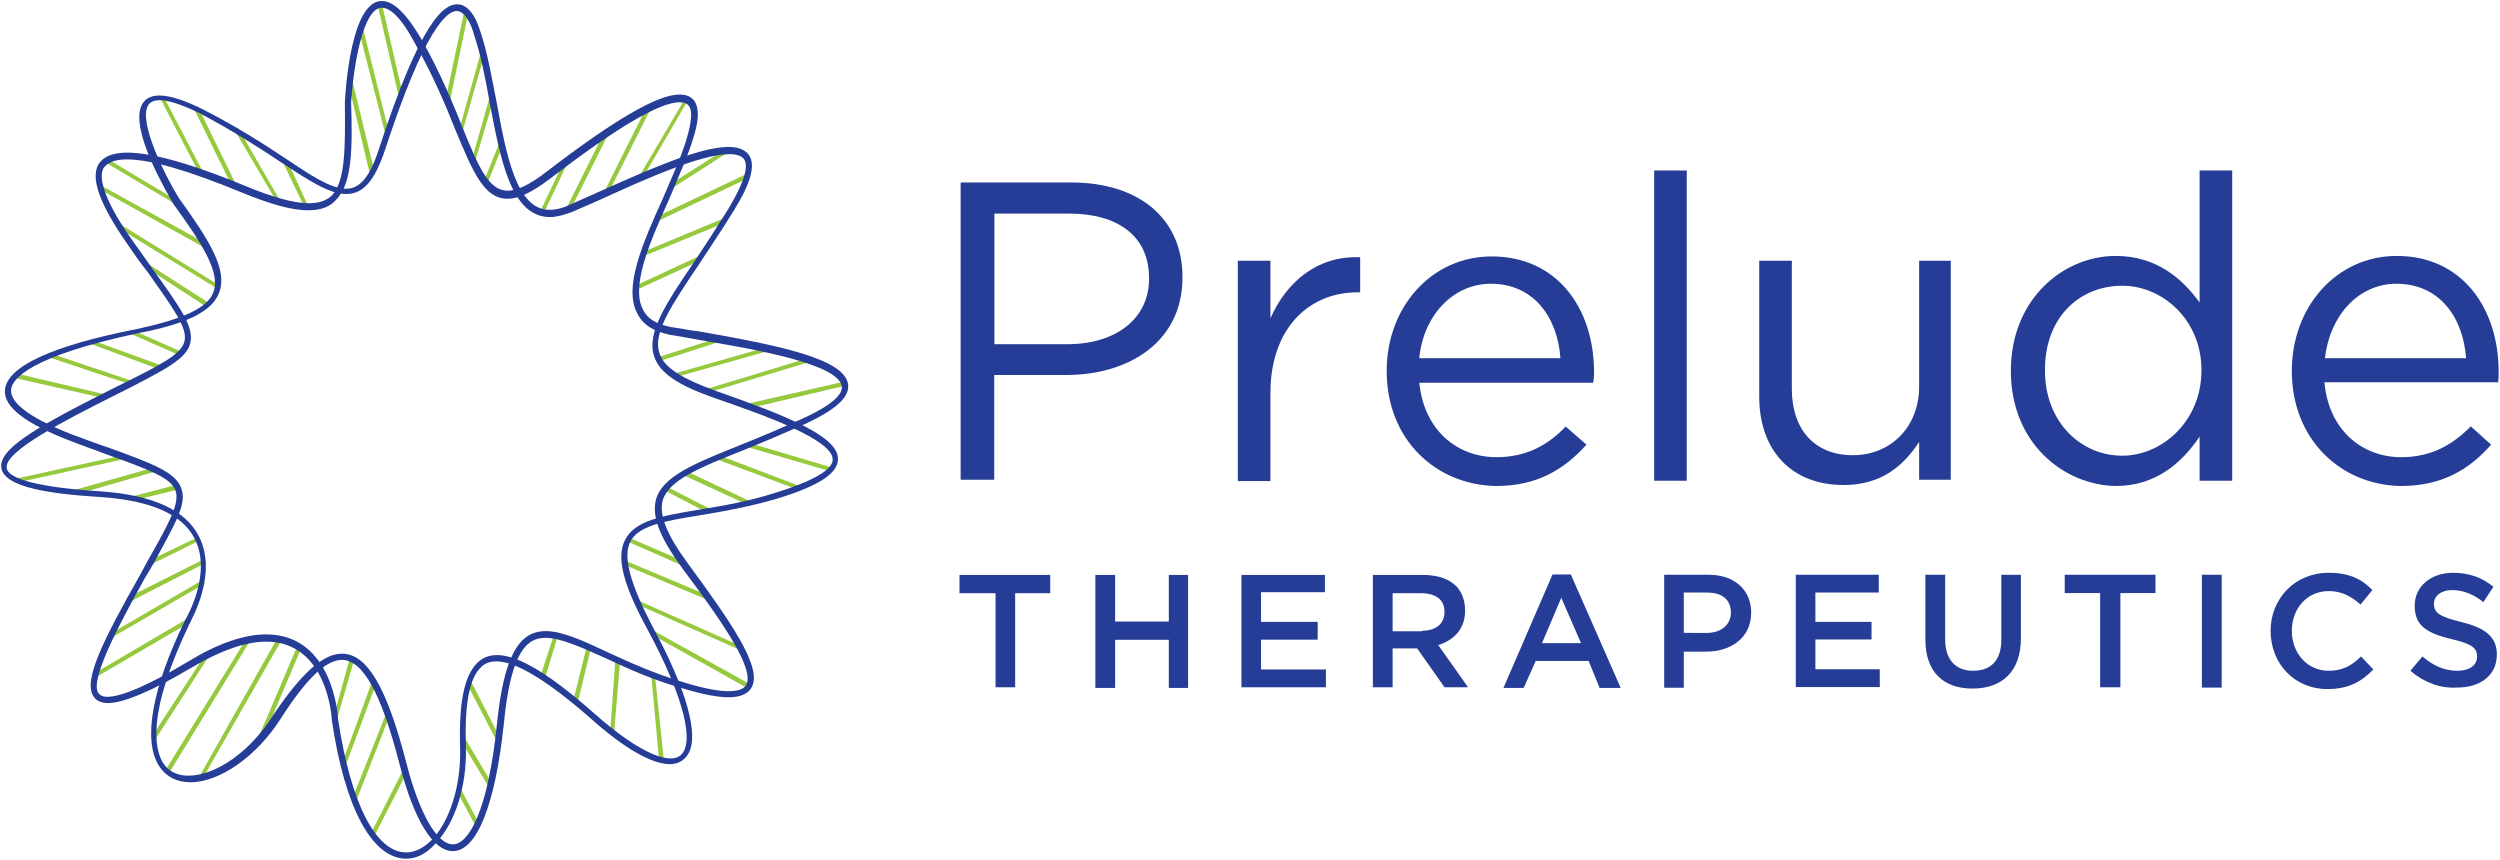<svg version="1.2" xmlns="http://www.w3.org/2000/svg" viewBox="0 0 1518 522" width="1518" height="522">
	<title>Prelude Corporate Presentation - Q3 15AUG22-1-pdf-svg</title>
	<defs>
		<clipPath clipPathUnits="userSpaceOnUse" id="cp1">
			<path d="m-299.4-198.3h5598.16v3149.5h-5598.16z"/>
		</clipPath>
	</defs>
	<style>
		.s0 { fill: #96c93d } 
		.s1 { fill: #253d97 } 
	</style>
	<g id="Clip-Path: Page 1" clip-path="url(#cp1)">
		<g id="Page 1">
			<path id="Path 7" class="s0" d="m79.6 200.1l31.5 13.9-0.6 2.4-31.7-14zm18.9 24.8l-44.3-16.4 0.6-2.3 0.9 0.3 44 16zm-67.4-7.5l-0.8-0.6 0.8-2.4 0.6 0.6c23.6 7.9 48.1 16.1 49.3 16.6h0.9v0.9l0.3 0.6-1.2 0.6c-0.6 0-1.5 0-49.9-16.3zm32.4 24.5l-55.4-12.6 0.6-2.9 0.9 0.3 55.6 13.1-0.8 2.6zm12.2 36.8l-65.3 14.3-0.6-2.4 66.5-14.5 0.3 2.3zm22.7 6.4l-0.8 0.3-52.8 15.2-0.9-2.4 0.9-0.6 50.4-14.2c0.9 1.1 2.1 1.7 3.2 1.7zm-18 16.3l27.9-7.3 0.6 3-27.7 6.7zm8.8 39.6l31.5-15.1 1.1 2-31.5 15.5zm36.2 0.5l-47.2 24.2-1.2-2.6 46.9-23.6zm-59.1 43.7l56.5-32.9 1.5 2.3-0.9 0.3-56.9 33-1.1-2.1zm48.4-7l-56.9 33.3-1.4-2.4 0.8-0.2 57.2-33.6 1.2 2.3zm12.2 20.2l-32.7 50.7-2.3-1.7 0.6-0.6 32.9-50.5 1.8 1.2zm24.8-9l-49.3 80.4-2.3-1.4 0.3-0.6 49.5-80.5 2.1 1.2zm19.2-0.6l-48.7 85.4-2.3-1.1 0.6-0.6 47.5-84.3 0.3 0.3c0.6 0.3 0.9 0.3 2.6 0.3zm9.9 2.9l2.4 1.2-25.1 59.2-2.4-0.9v-0.6zm34.2 9.1l-10.8 37.3-2.4-0.3 0.3-0.9 10.5-37.9 2.4 0.9zm13.4 14.3l-19 51-2.3-0.9 0.3-0.8 18.6-50.8 2.4 0.9zm8.7 18.1l-21 53.6-2.6-0.8 0.3-0.6 21-53.1zm7.9 33.8l2.6 1.2-0.6 0.9-20.1 39.3-2.3-1.1zm34.4 11.3l11.9 22.5-2.3 1.2-12-22.5zm0-29.4l2.4-1.5 17.7 29.7-2.3 1.5zm6.7-35l18.1 35.3-2.3 1.4-18.7-36.1 2.3-1.5zm50.5-29.1l2.3 0.6-8.2 27.1-2.9-0.9zm19.9 6.7l2.6 0.9-8.5 35-2.9-0.3zm17.2 8.1h2.9v1.2l-3.8 44.9-2.3-0.3v-0.8zm23.9 9.6l5.6 53.3-2.4 0.3-0.6-1.1-4.9-53.4h2.3zm-0.6-26.2l59.2 32.9-1.2 2.6-60.3-33.8 1.7-2.3zm52.2 11.6l-63.2-28 0.5-2.3 0.9 0.3 63.9 28.3-1.2 2.3zm-18.1-29.7l-53.3-22.5 1.1-2.3 52.8 22.2zm-49.3-38.5l35.6 15.4-1.2 2.6-0.8-0.5-35.3-15.5 1.2-2.3zm48.6-14.6l-27.9-14.6 1.1-2.3 28 14.3zm-14.9-26.3l40.9 19.3-1.2 2.3-41.1-19zm19.5-9.6l51.6 19.6-0.8 2.3-51.7-19.3zm20.7-6.7l50.2 14.9-0.9 2.3-50.7-14.8 0.9-2.7zm-2.7-23.9l58.9-13.4 0.9 2.4-59.2 13.9zm-25.3-8.7l64.1-19.5 0.9 2.3-0.9 0.3-63.6 19.2zm-18.9-9.6l58.3-16.6 0.9 2.3-58.9 16.6zm-9.9-9.9l39-12.5 0.6 2.6h-0.6l-38.2 12.3zm-14-43.2l40.3-18.7 1.2 2.4-40.3 18.6zm55.7-38.8l-50.1 20.5-0.6-2.4 50.4-21 1.2 2.4zm-42.6-3.2l56-26.6 1.2 2.4-56.3 26.8zm9-20.1l35-22.2 1.5 2-35.6 22.8-1.8-2.1zm-18.6-5.2l28-47.5 1.7 1.1-27.7 47.6zm6.7-40.6l-26.2 52.2-2.3-1.1 26.5-53.1 2.6 1.1zm-25.9 15.8l-23.4 46.7-2.3-1.2 0.3-0.6 23.3-46.9 2.7 1.1zm-39.4 48.4l-2.3-0.8 15.4-32.4 2.3 0.6-0.5 1.1zm-24.2-42.8l-10 24.8-2.3-0.9 11.1-27.4q0 2.3 1.2 3.5zm-19.3 10.5l11.4-40.3 2.3 0.3v1.5l-11.9 39.9-2.4-0.9zm-7.8-18l14-49.9 2.3 0.9-0.3 0.9-14 49.2-2.3-0.5zm5.8-72.1l-11.4 55.1-2.6-0.3v-0.8l11.7-55.4q1.1 1.4 2.3 1.4zm-55.1-5.2l2.6-0.6 12.8 55.4-2.6 0.6zm4.4 77.3l-16-62.7 2.6-0.3 0.3 0.6 15.7 62.9-2.3 0.3zm-8.8 26.6l-13.7-57.5 2.7-0.6 14 57.5zm-50.5-9.3l13.1 28.5-2.3 1.2v-0.6l-13.7-28.6 2.6-1.1zm-6.1 25.6l-25.7-43.7 2.4-1.2 0.3 0.9 25.3 43.7-2 1.2zm-50.5-56.9l2.4-1.4 23.6 48.4-2.3 1.2zm6.1 39.6l-2.3 1.2-0.3-0.9-23.9-46.1h2c0.3 0 0.3 0 0.6 0zm-16.3 19l-44.1-26.3 1.8-2.3 0.6 0.9 43.7 26.2-1.5 2.4zm16.7 25.9l-64.8-36.1 1.2-2.1 65.6 36.2-1.2 2.3zm6.7 24.2l-60.3-37 1.4-2.1 0.9 0.6 60.1 37.1-1.2 1.7zm-5.5 11.7l-38.2-24.8 1.1-2.3 39.4 25.3-1.7 2.7z"/>
			<path id="Path 20" fill-rule="evenodd" class="s1" d="m246.7 521.4c-20.7 0-37.3-30.6-45.2-84 0-2-2.9-47.8-39.9-47.8-12.3 0-27.4 5.3-44.3 15.2-25.4 15.1-42.6 22.1-51.7 22.1-4.3 0-7.2-1.4-9-4.3-5.8-9.7 5-32.1 28.6-73.8l4.6-8.5c12.9-22.7 19.6-35 16.7-42.6-2.7-7.5-15.8-12.5-42.6-22.1-6.1-2.4-13.1-4.7-20.4-7.6-28.3-10.8-41.4-21-40.5-31.2 1.1-14 27.9-26.8 80.1-37 28.6-6.2 42.9-12.9 46.4-22.2 4.7-12-7-30-24.2-53.7-2.6-4.9-27.4-45.5-19-60.6 4.4-7.9 16.4-7 36.5 2.9 20.1 10.2 37 21 50.1 29.7 16.1 10.8 28 18.7 37.4 18.7 8.1 0 14.3-7 19.8-24.2 25.6-78.7 39.6-87.8 47.5-87.8 5.8 0 10.8 5.6 14.3 17.2 4.1 12.3 6.7 27.4 9.6 42 5.9 32.1 12 65.6 32.1 65.6 3.5 0 7.6-0.8 12-2.9 4.6-2 9.9-4.4 15.1-6.7 28-12.5 63-28.6 81.7-28.6 6.4 0 10.7 2.1 12.8 5.6 3.5 6.4 0.3 17.2-9.9 33.5-7.6 12.3-14.9 23.1-21 32.4-16.9 25.1-28 41.7-23.9 53.6 2.6 8.8 13.4 15.5 34.4 23.1 42.3 14.9 74.3 27.4 74 41.4 0 8.7-11.9 16.3-36.7 23.9-16.9 5-33.2 7.9-47.2 10.2-21.9 3.5-37.7 6.4-42.3 16.3-4.4 9.1 0 25.1 13.7 51.4 20.7 38.2 28.3 65.9 21.6 77.2-2.4 4.1-6.5 6.2-11.1 6.2-11.1 0-28-9.7-48.4-28-26.8-23.4-45.5-34.4-56.9-34.4-4.1 0-7.3 1.1-9.9 4-6.7 6.8-9.6 22.5-8.7 48.5 0.5 23.3-6.4 45.4-18.4 58-5.3 6.1-11.4 9.3-17.8 9.3zm-85.1-136.2c41.1 0 43.7 50.8 43.7 51.6 7.6 50.5 22.7 80.8 41.4 80.8 5.3 0 10.8-2.9 15.5-7.6 11-11.6 17.7-32.9 17.2-55.4-0.9-27.4 2.3-43.4 9.9-51.6 11.6-12.2 33.5-3.5 72 30.6 27.1 24 47.8 32.7 53.6 23.1 6.2-10.2-2-37.6-21.2-73.5-15.2-27.7-19.6-44.3-14.3-55.1 5.8-12 22.4-14.9 45.5-18.7 14-2.3 29.7-4.9 46.9-10.5 27.7-8.7 33.8-15.4 33.8-19.8 0.3-12.3-42.8-27.4-71.4-37.3-22.8-7.9-33.8-15.5-37-25.4-4.7-14 6.7-31.5 24.2-57.2 6.4-9.6 13.4-20.4 21-32.6 11-18.4 11.6-26.3 9.6-29.5-1.2-2.3-4.4-3.5-9.1-3.5-18 0-53.6 16.3-79.9 28.3-5.5 2.3-10.7 4.7-15.4 6.7-5.3 2-9.6 3.2-13.7 3.2-23.6 0-30-35-36.5-69.1-2.6-14.9-5.5-29.5-9.6-41.7-1.7-6.4-5.5-14.3-10.5-14.3-6.1 0-19.5 11.1-43.4 84-6.4 19.2-13.4 27.1-23.6 27.1-10.5 0-22.8-8.2-40-19.5-13.1-8.8-29.7-19.3-49.5-29.8-17-8.1-27.7-10.2-31-4.3-5.8 10.7 11.4 44 18.7 55.9 18.7 26 30 43.8 24.5 57.8-4.4 11.1-19 18.7-49.6 24.5-65 14-76.1 27.4-76.7 34.4-0.2 5.8 5.6 14.9 38 27.4 7.5 2.6 14.5 5.5 20.4 7.3 27.4 9.9 41.4 15.2 44.9 24.8 3.8 9.6-3.5 21.3-16.9 46.1l-5 8.4c-13.4 24.2-33.5 60.7-28.6 69.7 0.6 0.6 1.5 2.6 5.6 2.6 8.7 0 25.6-7.2 49.8-21.8 17.8-10.8 33.6-16.1 46.7-16.1z"/>
			<path id="Path 21" fill-rule="evenodd" class="s1" d="m275 516.8c-12 0-23.6-18.7-32.4-52.8-11.1-42.9-22.1-63.3-35-63.3-9.9 0-21.8 11.7-37.3 35.9-14.3 22.4-36.7 38.4-54.8 38.4-8.2 0-14.9-3.5-18.9-9.9-10-15.4-4.4-47.2 16-88.9 0.3-0.6 16.6-28 5.5-49.3-7.6-14.9-27.1-23-56.8-25.1-39.7-2.3-58.3-7.8-60.4-17.2-2.3-11.4 19-24.2 64.7-47.2l8.8-4.4c23-11.4 35.6-17.8 37.6-25.7 2-8.1-6.4-19.5-22.4-42.2-4.1-5-8.5-11.4-12.9-17.8-15.7-22.8-21.6-38.2-17.2-47 7.3-13.4 36.8-9 88.7 12.3 17.5 7.3 30.3 10.8 39.3 10.8 5.9 0 10.8-1.5 14-4.7 8.2-8.8 8.2-28.6 7.9-56.6 0.3-6.1 3.5-61.5 22.4-61.5 7.3 0 15.2 7.9 24.5 23.9 11.1 19.8 18.7 38.2 24.5 52.8 9.6 23.6 15.8 38.5 27.4 38.5 5.6 0 13.2-3.5 23.1-11.1 41.4-31.8 67.9-47.3 81.3-47.3 4.1 0 6.7 1.2 8.8 3.5 2.9 4.1 3.2 10.5 0.3 20.5-3.5 12.5-10 26.5-15.8 40.5-11.7 25.7-23 52.5-15.4 66.2 2.6 5.5 8.1 8.7 16.9 10.5 5.2 0.6 10.8 2 16.9 2.6 48.4 8.5 88.9 16.6 90.7 32.4 0.8 7.9-7.9 15.4-26.9 24.2-13.1 5.8-25 10.8-35.8 15.2-27.7 11-46.4 18.6-49.9 30.9-2.3 8.7 2.3 20.7 15.5 38.5 25.6 35 44.9 62.4 38.7 74.6-2 4.1-6.7 6.4-14.2 6.4-7 0-17-2-30.1-6.1-17.2-4.9-31.8-11.7-44.9-17.8-15.1-6.7-27.1-12.2-36.1-12.2-10.5 0-21 6.4-25.4 52.5-5.2 48.7-16.3 77-30.9 77zm-67.4-119.9c15.2 0 27.2 20.1 39.1 66.2 7.9 30.9 18.7 49.6 28.3 49.6 9.3 0 21.3-19.3 26.8-73.5 4.1-39.7 12.8-56 29.5-56 9.9 0 22.1 5.5 37.6 12.8 12.8 5.9 27.4 12.6 44.6 17.8 23 7.3 36.4 7.6 39.6 2.1 5.3-10-15.1-39.1-38.4-70.3-14.3-19.6-19-31.8-16.4-42.3 4.1-14.3 23.4-21.9 52.5-33.6 10.8-4.3 22.5-9.3 35.6-15.1 21.3-9.6 25.1-16.1 24.8-19.8-1.8-14-53.4-22.8-87.8-28.6-6.1-1.2-11.7-2.1-16.6-2.9-9.9-2.1-16.3-5.9-19.8-12.9-8.5-15.7 2.9-42 15.4-69.7 5.8-13.7 12.3-27.4 15.5-39.9 2.6-10.2 2-14.6 0.3-16.6-1.2-1.5-2.7-2.1-5.6-2.1-12.2 0-38.8 15.8-79 46.7-10.8 8.1-18.7 11.9-25.4 11.9-14.3 0-21-16.3-31.5-41.4-5.8-14.6-13.4-32.9-24.5-52.5-9.6-18.3-16.3-22.1-20.4-22.1-11.3 0-17.2 35.3-18.6 57.4 0.9 28.6 0.6 49.3-9.1 59.2-3.7 4.4-9.6 6.4-16.9 6.4-9.9 0-22.7-3.5-41.1-11.1-31.8-13.1-54.8-19.8-69.1-19.8-7.6 0-12.2 2.1-14.3 5.6-2.3 4.6-1.4 16.3 16.9 42.5 4.7 6.7 9.1 12.6 12.6 17.8 17.2 23.9 25.9 35.9 23.3 45.8-2.3 9.3-14.9 15.8-39.9 28.6l-8.8 4.4c-25.9 13.1-64.7 32.6-62.7 42.8 0.6 4.7 11.4 11.1 56.3 14 31.8 2.1 52.2 11.1 60.4 27.4 11.9 23.1-5.3 51.7-5.6 52.8-26.2 54.6-21.3 76.1-16.3 84.6 3.2 5.2 8.7 7.9 15.4 7.9 16.9 0 37.9-14.9 51.4-36.5 17.4-25.9 30.6-37.6 41.9-37.6z"/>
			<path id="Path 22" fill-rule="evenodd" class="s1" d="m604.5 360.2h-21.9v-11.1h55.1v11.1h-21.3v57.1h-11.9zm60.6-11.1h12v28.3h32.6v-28.3h11.7v68.6h-11.7v-29.2h-32.6v29.2h-12zm88.7 0h50.7v10.5h-38.8v18h34.4v10.8h-34.4v18.1h39.4v10.8h-51.3zm79.8 0h30.4c8.7 0 15.7 2.3 20.1 6.7 3.5 3.5 5.5 8.8 5.5 14.9v0.3c0 11-7 17.8-16.3 20.7l18.1 25.6h-14.3l-16.6-23.6h-14.9v23.6h-12zm29.8 33.9c8.7 0 13.7-4.4 13.7-11.4 0-7.3-5-11.4-14.3-11.4h-17.2v23.1h17.8zm79.3-34.2h11.1l30.3 68.9h-12.8l-6.7-16.4h-32.1l-7.3 16.4h-12.3zm17.3 41.7l-12-27.5-11.7 27.5zm50.5-41.5h27.1c15.7 0 25.7 9.4 25.7 22.8v0.3c0 15.2-12.3 23.6-27.5 23.6h-13.4v21.9h-11.9zm25.9 35.3c9.1 0 14.6-5.3 14.6-12.3 0-8.1-5.5-12.2-14.6-12.2h-14v24.5zm54-35.3h50.4v10.8h-38.5v17.8h34.1v10.7h-34.1v18.1h39.1v10.8h-51zm78.7 39.4v-39.4h12v39.1c0 12.5 6.4 19.2 16.9 19.2 10.7 0 17.2-6.1 17.2-18.9v-39.4h11.9v38.5c0 20.4-11.6 30.6-29.4 30.6-17.5 0-28.6-9.9-28.6-29.7zm106.1-28.3h-21.5v-11.1h55.1v11.1h-21.3v57.2h-12.3zm61.8-11.1h12v68.5h-12zm41.7 34.1c0-19.5 14.6-35.3 35.3-35.3 12.8 0 20.4 4.1 26.5 10.5l-7.2 8.8c-5.6-5-11.4-8.2-19.3-8.2-13.1 0-22.4 10.5-22.4 24.2 0 13.4 9.3 24.2 22.4 24.2 8.5 0 14-3.2 19.6-8.7l7.5 7.9c-7.3 7.5-15.1 11.9-28 11.9-19.8 0-34.4-15.4-34.4-35.3zm84.9 24.2l7.3-8.7c6.4 5.5 13.1 8.7 21.3 8.7 7.5 0 11.9-3.5 11.9-8.7 0-4.7-2.6-7.6-15.4-10.5-14.6-3.5-22.5-7.9-22.5-20.1v-0.3c0-11.7 9.9-19.9 23.3-19.9 9.9 0 17.8 3 24.5 8.5l-6.1 9.3c-6.1-4.9-12.5-7.3-19-7.3-6.9 0-11 3.8-11 8.2v0.3c0 5.2 3.2 7.6 16.3 10.8 14.3 3.5 21.9 8.7 21.9 19.8 0 12.6-9.9 20.1-24.2 20.1-10.2 0.6-20.2-3.2-28.3-10.2zm-813.2-296.5c41.1 0 67.6 21.8 67.6 57.4v0.3c0 39.1-32.6 59.2-70.5 59.2h-43.8v63.6h-20.4v-180.5zm-2.3 98.2c29.7 0 49.6-15.7 49.6-39.6v-0.6c0-25.7-19.3-39.1-48.4-39.1h-45.5v79.3zm103.5-50.7h19.8v35c9.9-22.5 28.9-38.2 54.5-37.1v21.3h-1.7c-28.9 0-52.8 21.3-52.8 61.3v53.3h-19.8zm90.4 67.1v-0.3c0-38.5 27.1-69.4 63.8-69.4 39.4 0 62.1 31.2 62.1 70.3 0 2.3 0 3.8-0.6 6.4h-105.5c2.9 28.9 23 45.2 46.9 45.2 18.4 0 31.5-7.6 42-18.6l12.6 11c-13.7 15.2-30.1 25.1-54.8 25.1-36.8-0.6-66.5-28.3-66.5-69.7zm105.5-7.9c-1.7-24.2-15.7-45.2-42.3-45.2-23 0-41.1 19.6-43.4 45.2zm56.9-114h19.8v188.4h-19.8zm63.8 137.4v-82.6h19.8v77.9c0 24.5 13.7 40.2 37.1 40.2 22.7 0 40.2-16.9 40.2-41.7v-76.4h19.2v133h-19.2v-23c-9.3 14.3-22.7 26.2-45.8 26.2-32.6 0-51.3-21.9-51.3-53.6zm152.8-15.5v-0.3c0-43.7 32.1-69.7 63.6-69.7 24.7 0 40.5 13.7 51 28.3v-80.2h19.8v188.4h-19.8v-26.8c-10.8 16-26.6 30-51 30-31.5-0.6-63.6-26-63.6-69.7zm115.7-0.3v-0.6c0-30.3-23.6-51-48.1-51-25.6 0-46.9 18.9-46.9 51v0.6c0 31.2 21.9 51.6 46.9 51.6 24.2 0 48.1-21 48.1-51.6zm54.9 0.3v-0.3c0-38.5 26.8-69.7 63.8-69.7 39.4 0 61.8 31.5 61.8 70.6 0 2.3 0 3.8-0.3 6.1h-105.5c2.6 29.2 23 45.5 46.6 45.5 18.4 0 31.2-7.6 42.3-18.7l12.3 11.1c-13.4 15.2-29.8 25.1-54.9 25.1-36.4-0.6-66.1-28.3-66.1-69.7zm105.8-7.9c-1.7-24.2-15.7-45.2-42.3-45.2-23 0-40.5 19.3-43.4 45.2z"/>
		</g>
	</g>
</svg>
